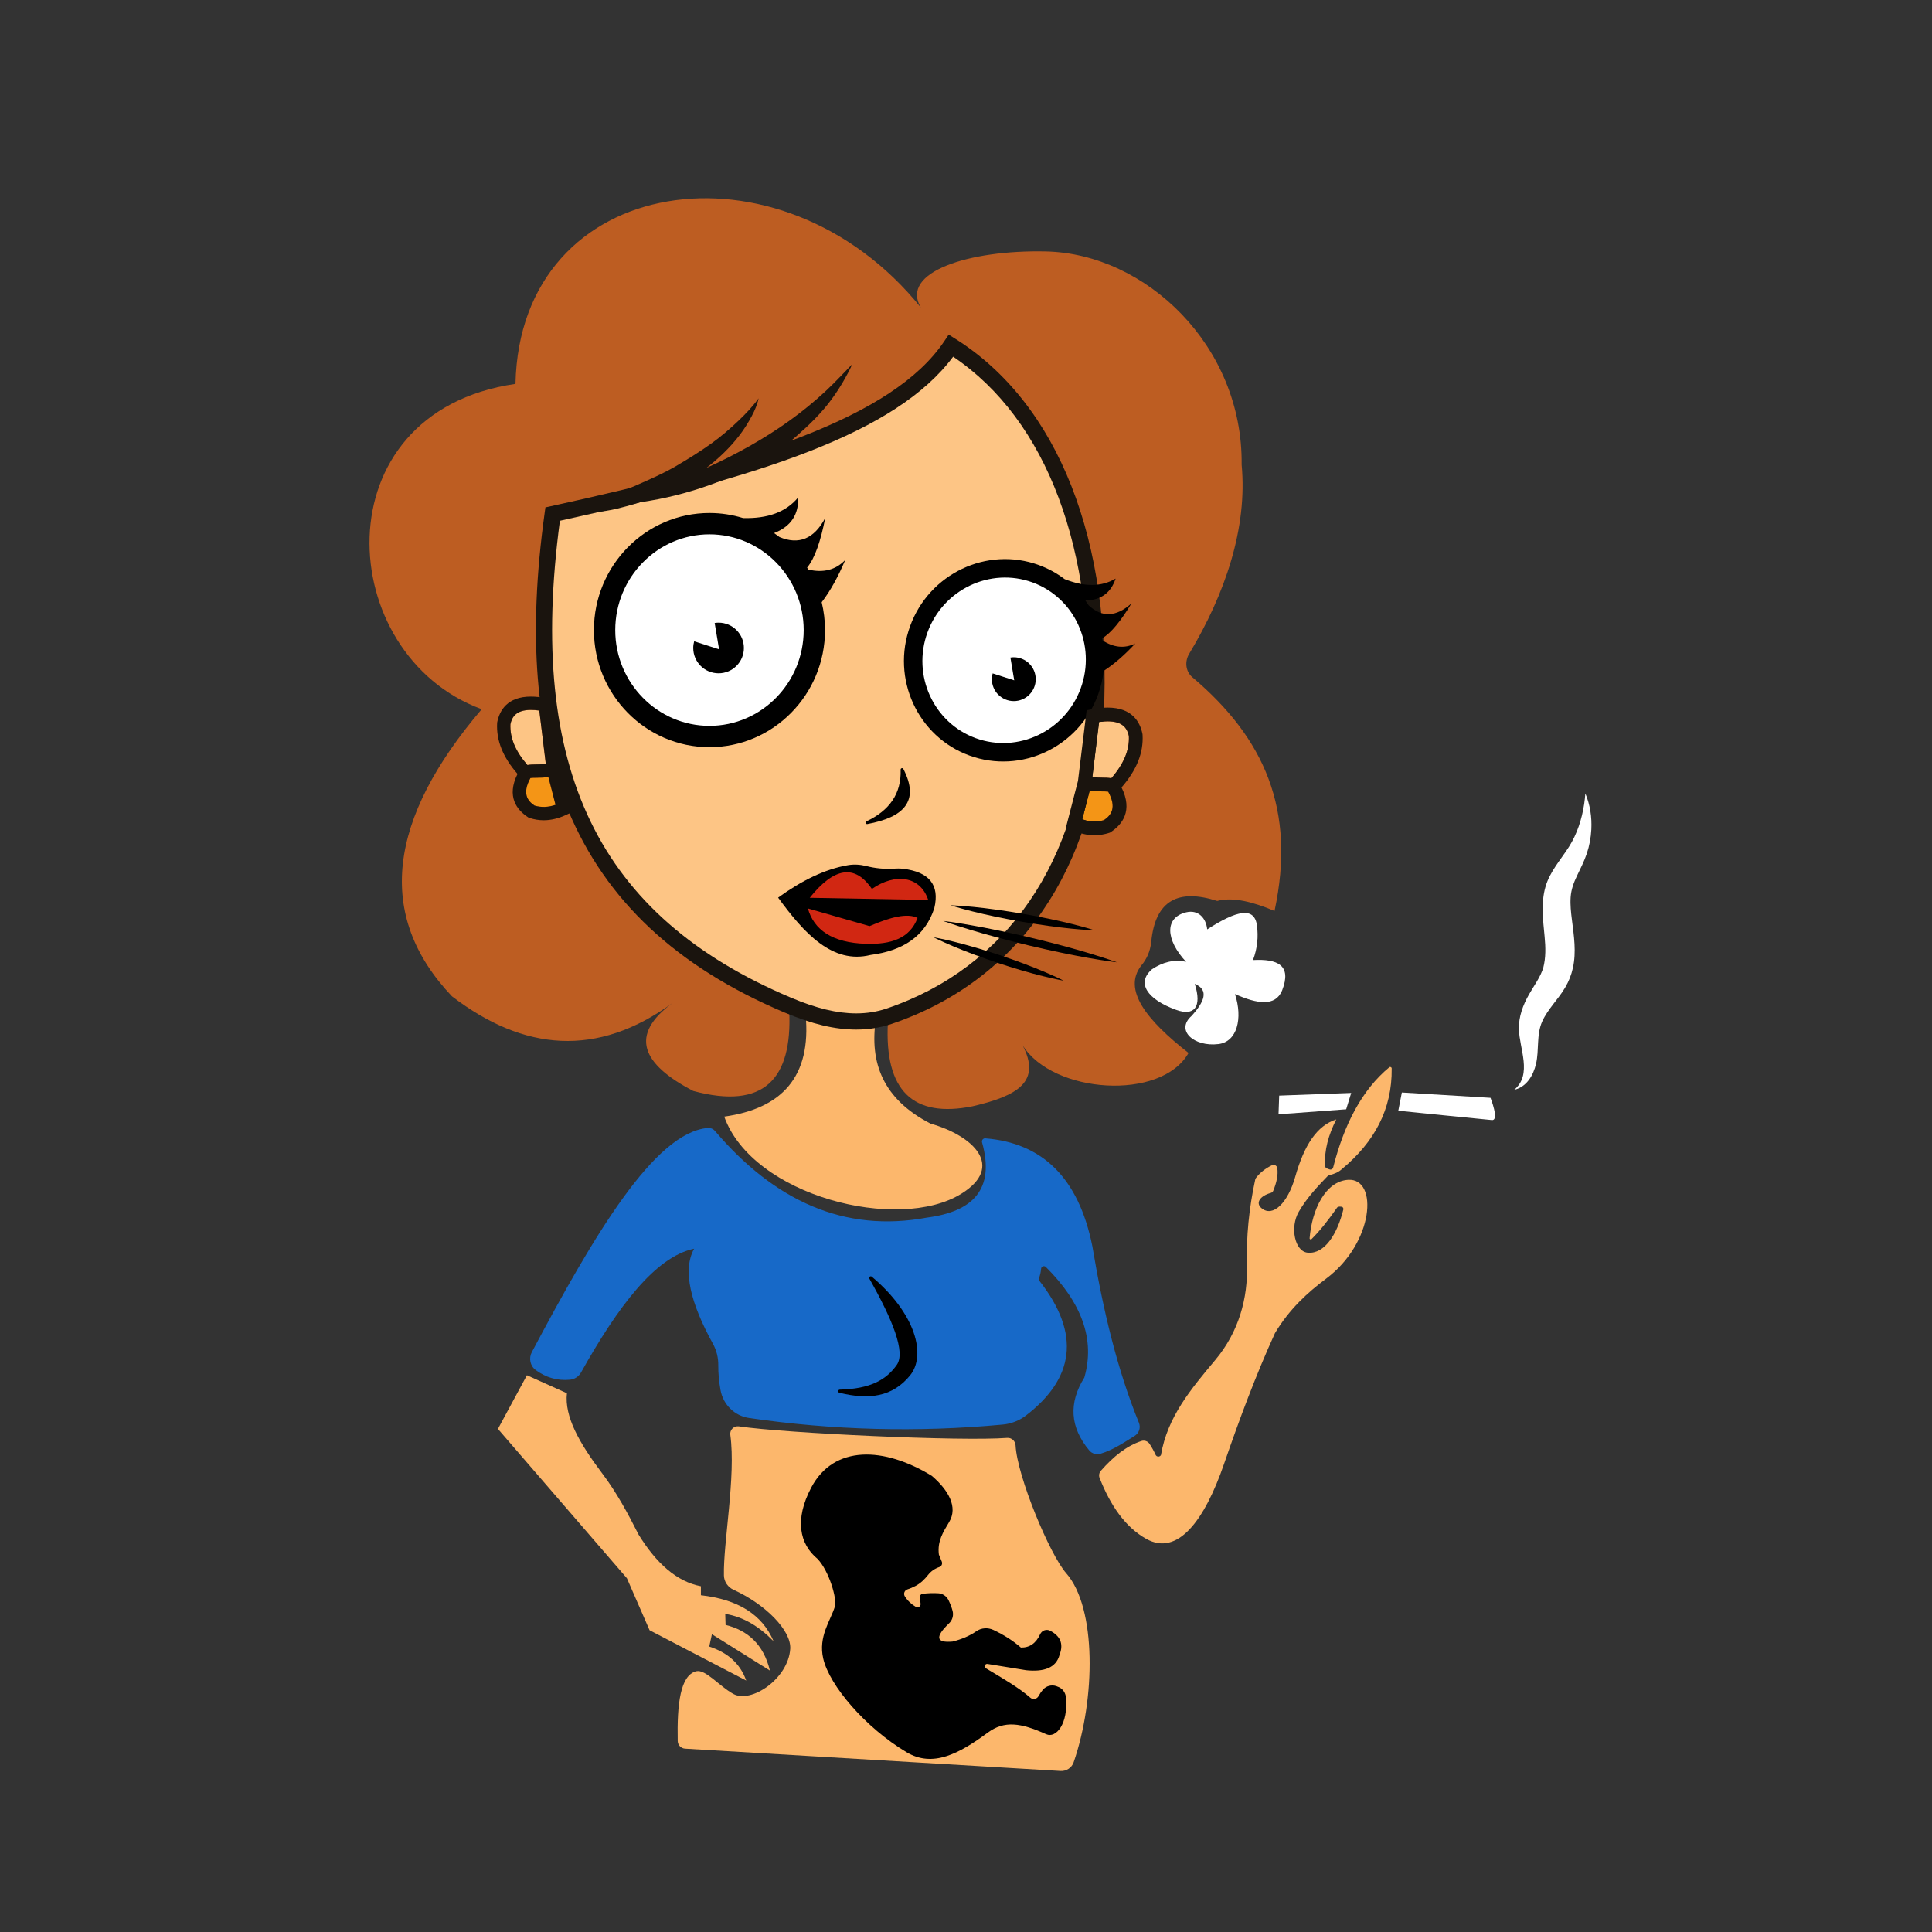 <svg:svg xmlns:svg="http://www.w3.org/2000/svg" enable-background="new 0 0 1302.007 1675.797" height="1965.478" id="Layer_1" version="1.1" viewBox="-346.458 -163.79 1965.478 1965.478" width="1965.478" x="0px" y="0px" xml:space="preserve">
<svg:rect x="-346.458" y="-163.79" width="1965.478" height="1965.478" fill="#333333" stroke="none"/>
<svg:g>
	<svg:path d="M866.514,525.141c-6.878-5.816-7.868-16.026-3.227-23.745   c36.585-60.838,59.468-127.92,53.411-192.363C918.054,187.868,819.109,94.337,717.77,92.021   c-79.119-1.809-148.744,21.249-127.495,56.965C448.313-27.11,182.472,11.545,177.952,226.749   C-21.655,255.684-6.735,502.536,143.591,557.693c-95.047,111.521-108.642,209.458-30.291,292.063   c73.192,55.995,147.885,62.562,224.472,6.782c-44.293,32.587-31.601,62.122,21.023,89.518   c72.067,19.394,100.843-12.177,97.656-81.38c-219.101-98.524-288.898-271.718-242.783-509.979   c224.699-40.238,375.251-86.353,406.898-168.863c93.798,48.945,135.931,167.37,155.948,335.981   c-3.692,1.527-6.414,4.783-5.793,9.55c3.486,26.782-7.996,53.965-9.806,80.842   c-1.458,21.638-4.576,42.593-8.221,63.791c-1.963,1.387-3.035,3.426-3.351,5.667   c-0.204-0.033-0.399-0.058-0.604-0.092c-29.972,65.427-70.526,115.021-122.748,147.162   c-19.522,19.259-42.542,35.119-69.173,47.471c-3.703,69.991,25.737,97.536,86.127,85.449   c46.321-10.724,70.003-25.166,50.937-62.064c30.468,49.302,141.007,57.029,168.788,7.811   c-43.067-33.623-67.081-64.418-48.15-88.839c5.835-6.851,9.131-14.804,10.172-23.736   c3.978-43.295,28.086-54.561,67.138-42.046c15.995-4.3,36.234,0.872,58.322,10.172   C972.25,659.897,939.756,587.08,866.514,525.141z" fill="#BD5D22" />
	<svg:path d="M473.066,868.066l71.546,4.747c-6.694,44.36,7.082,81.524,55.609,106.472   c44.081,12.546,75.433,43.8,31.535,71.207c-64.087,40.012-212.604,2.374-241.426-78.328   C448.789,963.976,479.274,931.771,473.066,868.066z" fill="#FCB76C" />
	<svg:g id="XMLID_6_">
		<svg:g>
			<svg:g>
				<svg:path d="M621.071,187.859c100.969,63.521,155.827,199.855,147.109,376.051      c-7.347,148.617-81.971,262.718-210.163,306.143c-34.241,11.569-69.744,2.741-103.272-11.432      C229.119,763.245,184.707,583.101,215.768,359.203C418.639,314.9,566.241,269.665,621.071,187.859z" fill="#FDC585" />
			</svg:g>
		</svg:g>
		<svg:g>
			<svg:g>
				<svg:path d="M524.674,883.612c-21.789,0-45.026-5.534-73.133-17.416      C341.864,819.833,269.857,752.475,231.408,660.273c-33.18-79.561-40.96-178.413-23.786-302.2l0.787-5.682      l5.605-1.223c202.297-44.177,347.776-89.633,400.225-167.888l4.448-6.637l6.763,4.254      c104.723,65.883,159.742,205.633,150.945,383.42c-7.685,155.409-86.32,269.685-215.741,313.526      C549.324,881.672,537.22,883.612,524.674,883.612z M223.143,366.006      c-33.664,252.522,38.902,402.227,234.804,485.039c26.011,10.995,47.215,16.117,66.728,16.117      c10.753,0,21.084-1.649,30.708-4.902c122.681-41.556,197.25-150.45,204.583-298.758      c8.307-167.884-41.455-300.106-136.751-364.432C565.012,277.265,426.436,321.367,223.143,366.006z" fill="#1A140E" />
			</svg:g>
		</svg:g>
	</svg:g>
	<svg:g>
		<svg:path d="M218.642,361.026" fill="none" />
	</svg:g>
	<svg:g>
		<svg:path d="M516.581,215.899" fill="none" />
	</svg:g>
	<svg:path d="M493.506,234.086c-11.321,10.533-23.268,20.32-35.802,29.378   c-26.703,19.297-55.647,35.198-85.597,48.847c12.477-9.662,23.757-20.336,33.452-32.872   c4.916-6.356,9.113-13.105,12.894-20.189c2.916-5.463,5.612-11.695,6.802-17.807   c-5.878,8.274-13.049,15.749-20.378,22.733c-8.582,8.179-17.574,15.94-27.197,22.882   c-11.929,8.606-24.298,16.165-36.954,23.632c-9.825,5.797-20.387,10.481-30.747,15.205   c-15.402,7.023-31.097,13.131-46.968,19.007c-13.41,4.965-27.061,9.351-40.3,14.767   c12.17,0.082,24.529-0.28,36.566-2.119c7.085-1.082,14.318-2.02,21.295-3.672   c6.79-1.607,13.511-3.523,20.215-5.453c1.413-0.407,2.821-0.887,4.232-1.327   c24.577-3.422,48.657-9.547,72.083-18.027c15.855-5.739,31.393-12.85,46.008-21.26   c14.474-8.329,29.226-17.405,41.61-28.716c12.552-11.018,24.443-22.617,34.393-36.094   c8.478-11.483,15.518-23.433,21.536-36.372C511.663,215.879,502.958,225.293,493.506,234.086z" fill="#1A140E" />
	<svg:g>
		<svg:path d="M374.61,370.972c58.946,0,106.716,48.475,106.716,108.289    c0,59.787-47.77,108.262-106.716,108.262c-58.919,0-106.689-48.475-106.689-108.262    C267.921,419.447,315.691,370.972,374.61,370.972z" fill="#FFFFFF" id="left_eye_white_3_" />
		<svg:path d="M384.565,469.645c-1.356,0-2.677,0.136-3.976,0.338l4.484,26.789l-25.341-8.159    c-0.594,2.17-0.937,4.444-0.937,6.803c0,14.232,11.538,25.77,25.77,25.77    c14.232,0,25.77-11.538,25.77-25.77C410.336,481.183,398.798,469.645,384.565,469.645z" />
		<svg:path d="M513.417,405.898c-9.911,10.363-22.563,13.21-37.506,9.774c-0.412-0.688-0.852-1.356-1.277-2.035    c7.963-9.564,13.867-27.356,18.439-50.464c-11.428,21.42-27.023,27.555-46.519,19.384    c-1.802-1.396-3.632-2.758-5.513-4.049c17.674-6.834,25.037-19.413,24.567-36.358    c-12.383,15.119-31.358,21.801-56.101,21.099c-10.833-3.346-22.318-5.162-34.217-5.162    c-64.811,0-117.54,53.446-117.54,119.14c0,65.679,52.729,119.113,117.54,119.113    c64.826,0,117.566-53.435,117.566-119.113c0-9.762-1.19-19.244-3.386-28.33    C498.655,436.856,506.506,422.276,513.417,405.898z M375.288,574.639c-52.845,0-95.838-43.699-95.838-97.412    c0-53.727,42.993-97.438,95.838-97.438c52.86,0,95.865,43.711,95.865,97.438    C471.153,530.939,428.148,574.639,375.288,574.639z" />
	</svg:g>
	<svg:g>
		<svg:path d="M676.285,419.444c51.024,0,92.374,41.96,92.374,93.736    c0,51.752-41.35,93.712-92.374,93.712c-51.001,0-92.35-41.96-92.35-93.712    C583.935,461.404,625.285,419.444,676.285,419.444z" fill="#FFFFFF" id="left_eye_white_2_" />
		<svg:path d="M684.903,504.856c-1.173,0-2.317,0.118-3.441,0.292l3.882,23.189l-21.936-7.063    c-0.514,1.879-0.811,3.847-0.811,5.888c0,12.32,9.987,22.307,22.307,22.307c12.32,0,22.307-9.987,22.307-22.307    C707.21,514.843,697.222,504.856,684.903,504.856z" />
		<svg:path d="M808.518,490.828c-11.13,5.495-22.264,4.066-33.401-3.153c-0.131-0.681-0.292-1.355-0.436-2.033    c9.309-5.422,19.378-18.146,29.938-35.589c-15.637,14.04-30.139,14.413-43.578,1.995    c-1.052-1.669-2.138-3.318-3.286-4.926c16.399-0.326,26.113-8.379,30.747-22.301    c-14.549,8.632-31.961,8.45-51.879,0.553c-7.821-5.929-16.625-10.806-26.304-14.329    c-52.718-19.188-111.43,8.675-130.879,62.11c-19.445,53.423,7.626,112.498,60.343,131.685    c52.729,19.192,111.448-8.658,130.893-62.081c2.89-7.941,4.729-16.005,5.633-24.046    C787.346,511.64,798.048,502.105,808.518,490.828z M646.208,587.189c-42.984-15.645-65.018-63.918-49.116-107.609    c15.906-43.702,63.818-66.528,106.802-50.883c42.996,15.649,65.036,63.936,49.13,107.638    C737.122,580.025,689.204,602.839,646.208,587.189z" />
	</svg:g>
	<svg:path d="M572.531,618.46c17.135,33.043,0.004,49.322-36.604,56.071c-1.695,0.313-2.412-2.047-0.853-2.782   c23.245-10.959,35.537-28.057,34.702-52.512C569.724,617.672,571.81,617.07,572.531,618.46z" />
	<svg:g id="XMLID_5_">
		<svg:path d="M774.345,641.3c2.184,0,4.985,0.056,6.581,0.28c8.905,16.298,3.108,23.859-4.285,28.928    c-7.141,2.1-14.31,1.876-22.067-0.784l7.533-29.236C766.364,641.188,770.62,641.244,774.345,641.3z" fill="#F49516" />
		<svg:path d="M801.957,585.041c0.672,14.226-5.181,28.284-17.866,42.902    c-2.856-0.588-6.105-0.616-9.577-0.644c-3.192-0.056-6.637-0.084-9.717-0.532l6.833-56.036    c3.192-0.448,6.133-0.672,8.821-0.672C796.44,570.058,800.416,577.956,801.957,585.041z" fill="#FDC585" />
		<svg:path d="M776.641,670.508c7.393-5.069,13.19-12.63,4.285-28.928c-1.596-0.224-4.397-0.28-6.581-0.28    c-3.724-0.056-7.981-0.112-12.238-0.812l-7.533,29.236C762.331,672.385,769.5,672.609,776.641,670.508z M784.09,627.942    c12.686-14.618,18.539-28.676,17.866-42.902c-1.54-7.085-5.517-14.982-21.507-14.982    c-2.688,0-5.629,0.224-8.821,0.672l-6.833,56.036c3.08,0.448,6.525,0.476,9.717,0.532    C777.985,627.326,781.234,627.354,784.09,627.942z M815.902,583.696c1.064,18.314-5.965,35.873-21.395,53.599    c11.762,23.719,0.784,37.749-11.006,45.45l-0.784,0.504l-0.868,0.28c-4.929,1.596-9.857,2.408-14.842,2.408    c-7.701,0-15.542-1.904-23.691-5.685l-5.293-2.464l12.182-47.187l8.177-66.761l0.616-5.041l4.985-0.98    c5.993-1.176,11.538-1.764,16.466-1.764c24.7,0,32.821,14.506,35.313,26.66L815.902,583.696z" fill="#1A140E" />
	</svg:g>
	<svg:g id="XMLID_4_">
		<svg:path d="M199.547,627.44c-2.116,0-4.829,0.054-6.375,0.271c-8.626,15.788-3.011,23.112,4.15,28.022    c6.917,2.034,13.862,1.817,21.376-0.759l-7.297-28.32C207.278,627.332,203.154,627.386,199.547,627.44z" fill="#F49516" />
		<svg:path d="M172.8,572.943c-0.651,13.78,5.018,27.398,17.307,41.558    c2.767-0.57,5.914-0.597,9.277-0.624c3.092-0.054,6.429-0.081,9.413-0.515l-6.619-54.28    c-3.092-0.434-5.941-0.651-8.545-0.651C178.144,558.43,174.292,566.08,172.8,572.943z" fill="#FDC585" />
		<svg:path d="M218.698,654.974l-7.297-28.32c-4.123,0.678-8.246,0.732-11.854,0.787    c-2.116,0-4.829,0.054-6.375,0.271c-8.626,15.788-3.011,23.112,4.15,28.022    C204.239,657.768,211.184,657.551,218.698,654.974z M199.384,613.877c3.092-0.054,6.429-0.081,9.413-0.515    l-6.619-54.28c-3.092-0.434-5.941-0.651-8.545-0.651c-15.489,0-19.341,7.65-20.833,14.513    c-0.651,13.78,5.018,27.398,17.307,41.558C192.873,613.931,196.02,613.904,199.384,613.877z M159.426,570.691    c2.414-11.773,10.281-25.825,34.207-25.825c4.774,0,10.145,0.57,15.95,1.709l4.829,0.949l0.597,4.883    l7.921,64.67l11.8,45.708l-5.127,2.387c-7.894,3.662-15.489,5.507-22.949,5.507    c-4.829,0-9.603-0.787-14.377-2.333l-0.841-0.271l-0.759-0.488c-11.42-7.46-22.054-21.05-10.661-44.026    c-14.947-17.171-21.756-34.179-20.725-51.92L159.426,570.691z" fill="#1A140E" />
	</svg:g>
	<svg:path d="M445.148,749.388c23.644-17.159,47.329-28.946,71.072-33.02c6.278-1.077,12.682-0.62,18.856,0.948   c8.993,2.284,18.25,3.202,27.803,2.589c3.076-0.197,6.178-0.248,9.24,0.114   c26.616,3.151,37.562,16.293,31.946,39.993c-9.396,29.207-32.53,43.465-64.877,47.697   C500.305,817.43,471.37,785.33,445.148,749.388z" />
	<svg:path d="M477.304,749.557c24.436-30.576,45.674-34.873,63.239-8.986   c23.514-16.392,49.167-13.394,57.305,11.19L477.304,749.557z" fill="#D12712" />
	<svg:path d="M475.44,760.408l62.73,17.971c21.339-9.31,38.719-13.507,48.828-8.307   c-7.889,21.061-27.274,27.101-52.727,26.279C500.291,795.253,481.544,782.25,475.44,760.408z" fill="#D12712" />
	<svg:g>
		<svg:path d="M620.567,757.186c0,0,0.586,0.02,1.685,0.057c1.095,0.059,2.709,0.099,4.747,0.243    c2.04,0.132,4.521,0.273,7.354,0.506c2.834,0.225,6.027,0.511,9.504,0.855    c6.953,0.692,15.04,1.644,23.674,2.841c4.318,0.595,8.773,1.244,13.291,1.959    c4.522,0.693,9.101,1.475,13.683,2.247c4.574,0.817,9.15,1.618,13.641,2.491    c4.496,0.841,8.908,1.742,13.174,2.631c8.532,1.782,16.467,3.611,23.246,5.305    c3.389,0.85,6.491,1.657,9.235,2.401c2.746,0.737,5.129,1.44,7.093,2.006c1.967,0.552,3.5,1.06,4.551,1.374    c1.047,0.337,1.605,0.516,1.605,0.516s-0.586-0.019-1.685-0.055c-1.095-0.058-2.709-0.097-4.748-0.24    c-2.041-0.129-4.521-0.271-7.354-0.502c-2.835-0.224-6.027-0.51-9.504-0.852    c-6.954-0.69-15.04-1.643-23.674-2.841c-4.316-0.602-8.774-1.24-13.29-1.964    c-4.522-0.692-9.101-1.48-13.682-2.253c-4.574-0.817-9.149-1.625-13.64-2.497    c-4.494-0.85-8.908-1.74-13.174-2.635c-8.532-1.784-16.467-3.613-23.246-5.305    c-3.389-0.848-6.492-1.655-9.236-2.398c-2.746-0.735-5.129-1.438-7.094-2.002    c-1.967-0.551-3.5-1.058-4.551-1.371C621.125,757.365,620.567,757.186,620.567,757.186z" />
	</svg:g>
	<svg:g>
		<svg:path d="M613.107,773.123c0,0,0.709,0.086,2.038,0.246c1.324,0.183,3.276,0.404,5.739,0.778    c2.466,0.362,5.466,0.777,8.885,1.35c3.424,0.548,7.288,1.164,11.48,1.934c4.199,0.741,8.747,1.544,13.539,2.476    c4.793,0.927,9.841,1.929,15.05,3.02c5.211,1.083,10.588,2.237,16.038,3.464    c5.455,1.205,10.979,2.506,16.505,3.798c5.516,1.335,11.034,2.656,16.448,4.039    c5.42,1.351,10.738,2.754,15.88,4.127c10.283,2.752,19.841,5.484,28.004,7.95    c4.083,1.227,7.811,2.414,11.115,3.469c3.309,1.03,6.175,2.011,8.539,2.801c2.367,0.777,4.21,1.46,5.474,1.894    c1.259,0.456,1.93,0.7,1.93,0.7s-0.709-0.085-2.038-0.245c-1.324-0.181-3.277-0.402-5.74-0.775    c-2.466-0.36-5.467-0.775-8.885-1.346c-3.425-0.546-7.288-1.166-11.486-1.91    c-8.399-1.475-18.163-3.342-28.583-5.518c-5.209-1.09-10.588-2.233-16.037-3.469    c-5.456-1.204-10.978-2.511-16.504-3.804c-5.515-1.336-11.033-2.663-16.447-4.045    c-5.419-1.36-10.738-2.752-15.879-4.132c-5.142-1.372-10.1-2.752-14.796-4.083    c-4.697-1.326-9.12-2.658-13.202-3.888c-4.089-1.201-7.816-2.392-11.12-3.445c-3.31-1.029-6.175-2.01-8.54-2.797    c-2.368-0.776-4.21-1.458-5.474-1.891C613.778,773.366,613.107,773.123,613.107,773.123z" />
	</svg:g>
	<svg:g>
		<svg:path d="M603.273,789.738c0,0,0.542,0.096,1.559,0.274c1.009,0.201,2.505,0.449,4.378,0.856    c1.877,0.395,4.163,0.856,6.762,1.454c2.601,0.59,5.526,1.286,8.706,2.077c6.359,1.584,13.732,3.573,21.575,5.873    c3.922,1.147,7.965,2.365,12.054,3.656c4.097,1.27,8.233,2.635,12.373,3.991    c4.125,1.398,8.256,2.783,12.295,4.225c4.049,1.413,8.011,2.873,11.839,4.303    c7.655,2.864,14.746,5.697,20.784,8.246c3.018,1.277,5.776,2.475,8.21,3.565    c2.437,1.083,4.543,2.085,6.28,2.898c1.742,0.8,3.088,1.499,4.015,1.945c0.92,0.468,1.411,0.717,1.411,0.717    s-0.542-0.095-1.559-0.273c-1.01-0.2-2.506-0.448-4.379-0.853c-1.878-0.392-4.164-0.854-6.763-1.45    c-2.602-0.589-5.527-1.285-8.707-2.074c-6.36-1.583-13.733-3.572-21.575-5.873    c-3.92-1.153-7.966-2.361-12.053-3.661c-4.097-1.269-8.232-2.64-12.371-3.997    c-4.125-1.399-8.254-2.789-12.293-4.231c-4.046-1.421-8.011-2.871-11.837-4.308    c-7.654-2.866-14.746-5.698-20.784-8.246c-3.019-1.276-5.776-2.473-8.211-3.562    c-2.438-1.081-4.543-2.083-6.282-2.894c-1.743-0.798-3.088-1.497-4.016-1.942    C603.764,789.987,603.273,789.738,603.273,789.738z" />
	</svg:g>
	<svg:path d="M860.184,814.717c-21.114-22.677-21.927-45.211,0.226-50.41   c12.137-2.848,20.084,5.802,21.249,17.406c29.751-19.173,48.086-23.632,50.636-3.843   c1.456,11.296,0.526,22.909-4.069,35.039c24.985-1.37,39.791,5.135,29.613,30.969   c-6.821,16.475-25.133,13.781-47.924,3.617c8.138,24.866,2.163,48.511-16.728,50.862   c-25.041,3.116-44.081-14.015-27.353-28.709c12.822-14.218,18.053-26.264,3.165-32.552   c7.563,23.583-0.498,33.153-18.989,26.448c-29.577-10.725-40.657-27.524-24.414-41.368   C836.288,815.126,847.688,811.933,860.184,814.717z" fill="#FFFFFF" />
	<svg:path d="M194.564,1211.805c62.839-118.463,124.861-223.837,179.26-228.103   c2.689-0.211,5.303,0.958,7.051,3.011c60.423,70.976,131.366,103.87,215.728,88.192   c46.412-6.055,69.447-28.514,56-76.578c-0.593-2.121,1.113-4.226,3.308-4.053   c57.749,4.572,94.842,39.901,108.876,109.565c10.961,65.745,25.757,126.893,47.423,179.809   c2.007,4.903,0.144,10.56-4.367,13.338c-10.148,6.25-21.404,14.127-34.57,18.095   c-4.193,1.264-8.794,0.053-11.598-3.31c-19.761-23.695-21.063-48.419-5.025-74.108   c11.364-39.354-3.229-76.726-39.089-112.473c-1.724-1.718-4.666-0.67-4.882,1.754   c-0.296,3.318-0.979,6.493-2.108,9.504c-0.354,0.943-0.215,1.999,0.406,2.792   c42.989,54.898,34.607,99.821-13.679,136.995c-6.777,5.218-14.934,8.416-23.45,9.212   c-87.289,8.154-173.362,5.756-258.282-6.667c-14.752-2.158-26.353-13.618-28.994-28.291   c-1.596-8.867-2.385-17.294-2.296-25.242c0.086-7.66-1.732-15.2-5.422-21.914   c-22.646-41.197-31.307-74.708-19.155-96.78c-39.467,8.253-77.535,58.896-115.061,125.913   c-2.319,4.141-6.515,6.934-11.241,7.381c-13.295,1.258-24.726-2.44-34.788-9.78   C192.894,1225.898,191.249,1218.055,194.564,1211.805z" fill="#1769C8" />
	<svg:path d="M537.999,1137.029c-0.875-1.551,1.07-3.176,2.431-2.028c45.038,37.951,55.499,80.099,38.995,100.405   c-17.837,21.945-41.843,25.127-71.946,17.7c-1.819-0.449-1.517-3.122,0.356-3.171   c31.145-0.822,47.264-9.881,58.027-25.154C574.91,1211.94,561.954,1179.486,537.999,1137.029z" />
	<svg:path d="M773.414,1332.549c12.835-14.718,26.475-25.517,41.335-30.373   c3.089-1.01,6.491,0.212,8.276,2.928c2.346,3.57,4.38,7.273,6.109,11.105   c1.04,2.305,4.228,2.476,5.483,0.28c6.598-38.907,30.527-67.147,55.406-96.908   c23.98-28.685,33.057-62.866,32.099-96.299c-0.833-29.08,2.121-58.096,8.402-87.072   c0.123-0.567,0.366-1.115,0.716-1.579c4.388-5.808,9.99-9.881,16.273-12.979c2.298-1.133,5.061,0.333,5.442,2.867   c1.054,7.007-0.737,14.83-4.11,23.107c-0.452,1.108-1.437,1.896-2.591,2.211   c-10.244,2.796-16.105,9.926-9.213,15.575c11.508,9.433,26.634-5.424,34.134-31.874   c9.229-32.544,22.134-52.244,41.82-58.548c-7.99,15.769-12.365,31.559-11.405,47.382   c0.055,0.906,0.536,1.774,1.331,2.211c1.055,0.581,2.212,1.038,3.461,1.382c1.493,0.412,3.042-0.546,3.424-2.047   c11.109-43.63,29.144-78.822,57.093-101.937c0.957-0.791,2.442-0.095,2.458,1.146   c0.567,41.771-17.877,75.148-50.485,102.272c-3.696,3.436-7.941,5.078-12.354,6.17   c-1.081,0.267-2.056,0.802-2.825,1.607c-8.791,9.213-20.161,20.774-28.902,35.851   c-9.042,15.598-4.184,40.48,9.268,41.594c17.25,1.428,29.941-19.068,36.106-43.961   c0.308-1.244-0.469-2.568-1.729-2.798c-1.286-0.234-2.5-0.201-3.628,0.156c-0.453,0.143-0.832,0.474-1.105,0.864   c-8.58,12.255-17.205,23.361-25.93,31.94c-0.738,0.726-2.004,0.106-1.92-0.926   c2.371-29.137,16.092-58.122,39.347-59.421c30.563-1.708,26.396,63.962-22.605,100.594   c-18.894,14.125-37.431,31.046-51.993,55.383c-19.425,42.66-36.027,87.183-51.766,132.92   c-20.021,58.181-47.348,94.159-79.119,76.407c-21.658-12.102-36.6-34.293-47.544-62.044   C771.219,1337.31,771.699,1334.516,773.414,1332.549z" fill="#FCB76C" />
	<svg:polygon fill="#FFFFFF" points="954.901,950.802 1028.143,948.09 1023.057,964.705 954.223,969.791  " />
	<svg:path d="M1079.683,947.637l90.196,5.425c0,0,9.268,23.284,1.356,22.605   c-7.912-0.678-95.169-9.494-95.169-9.494L1079.683,947.637z" fill="#FFFFFF" />
	<svg:path d="M1194.051,944.863c18.66-15.74,5.108-41.792,4.72-61.839   c-0.245-12.642,4.071-24.189,10.217-35.059c5.115-9.046,11.918-17.939,14.818-28.044   c-0.077,0.27-0.174,0.534-0.253,0.804c2.693-10.451,2.387-20.86,1.375-31.583   c-1.585-16.786-3.891-34.227,0.878-50.736c4.515-15.631,15.294-27.218,23.841-40.648   c8.322-13.077,13.191-28.276,15.512-43.524c0.544-3.574,0.885-7.156,1.205-10.756   c4.873,11.467,6.717,24.102,6.077,36.508c-0.431,8.361-1.945,16.735-4.636,24.668   c-2.649,7.807-6.347,15.062-9.915,22.473c-3.375,7.01-5.959,14.022-6.49,21.845   c-0.523,7.711,0.339,15.436,1.308,23.08c2.052,16.18,4.596,32.748,0.975,48.905   c-1.623,7.24-4.091,13.438-7.893,19.943c-6.981,11.942-17.68,21.839-23.345,34.523   c-6.005,13.446-2.989,28.919-6.247,43.016C1213.487,930.168,1206.529,942.064,1194.051,944.863z" fill="#FFFFFF" />
	<svg:path d="M189.593,1235.292l40.69,18.31c-2.6,23.717,12.4,50.458,36.282,82.058   c14.161,18.738,25.586,39.874,36.621,61.713c18.029,29.243,38.86,47.914,63.408,52.558v9.155   c37.477,4.216,62.42,19.546,73.92,46.793c-14.394-14.731-30.471-24.853-49.167-27.805l0.339,11.19   c22.326,5.583,38.556,19.443,45.098,46.454l-59-36.96l-2.713,12.546c17.859,5.827,31.201,16.502,37.638,34.586   l-98.334-51.201l-23.058-52.897L160.093,1289.884L189.593,1235.292z" fill="#FCB76C" />
	<svg:path d="M405.271,1287.288c47.183,7.039,226.632,15.359,272.857,11.731   c4.525-0.355,8.333,3.145,8.576,7.678c1.692,31.622,34.78,110.998,51.524,130.009   c31.003,35.202,29.823,127.929,7.561,192.327c-1.938,5.606-7.416,9.194-13.336,8.842l-381.947-22.716   c-4.153-0.247-7.424-3.656-7.511-7.815c-0.784-37.578,2.654-66.835,18.852-70.947   c9.503-2.151,23.058,14.92,37.638,23.058c18.013,10.053,55.949-15.259,57.983-45.776   c1.242-18.633-25.189-45.369-57.523-60.059c-5.813-2.641-9.792-8.224-9.937-14.608   c-0.763-33.587,12.317-100.558,6.497-143.143C395.817,1290.829,400.241,1286.537,405.271,1287.288z" fill="#FCB76C" />
	<svg:path d="M478.83,1349.562c23.058-43.629,74.164-41.701,122.748-11.868c17.07,14.653,26.586,31.786,17.632,46.793   c-6.132,10.279-12.24,19.541-10.511,33.23l2.932,7.121c0.9,2.185-0.147,4.763-2.382,5.528   c-4.667,1.599-8.521,4.228-11.482,7.99c-3.554,4.514-7.694,8.579-12.783,11.246   c-2.825,1.481-5.582,2.677-8.254,3.513c-2.999,0.938-4.364,4.454-2.673,7.102   c2.892,4.531,6.694,8.037,11.22,10.727c2.263,1.345,5.101-0.498,4.816-3.115l-0.727-6.686   c-0.186-1.715,1.016-3.305,2.728-3.524c5.277-0.674,10.6-0.849,15.968-0.552   c4.537,0.251,8.557,3.066,10.516,7.166c1.745,3.651,3.131,7.247,4.064,10.773   c1.193,4.507-0.121,9.312-3.486,12.539c-14.587,13.985-13.395,20.187,3.445,18.671   c9.124-2.306,17.298-5.702,24.23-10.524c5.096-3.545,11.752-3.933,17.365-1.283   c10.799,5.099,20.125,11.056,27.916,17.91c8.748,0.192,15.324-4.221,19.585-13.544   c1.771-3.874,6.353-5.574,10.129-3.602c9.62,5.021,14.249,12.518,9.619,24.606   c-3.624,13.391-16.043,17.4-33.908,15.598l-39.361-6.402c-2.61-0.424-3.901,3.067-1.636,4.43   c16.382,9.855,33.727,19.765,45.107,29.878c2.674,2.376,6.766,1.539,8.467-1.608   c1.301-2.407,2.767-4.578,4.418-6.483c3.348-3.864,8.775-5.289,13.619-3.652c1.018,0.344,1.97,0.733,2.861,1.164   c3.889,1.885,6.476,5.76,6.893,10.062c2.64,27.258-10.14,42.178-20.023,37.714   c-25.929-11.71-42.627-14.009-59.339-1.695c-29.578,21.793-56.185,35.869-82.736,20.006   c-41.939-25.057-78.441-67.816-84.77-95.282c-5.171-22.44,7.271-38.231,11.868-52.897   c2.374-7.573-5.809-36.086-17.632-48.489C466.87,1406.972,461.698,1381.979,478.83,1349.562z" />
</svg:g>
</svg:svg>